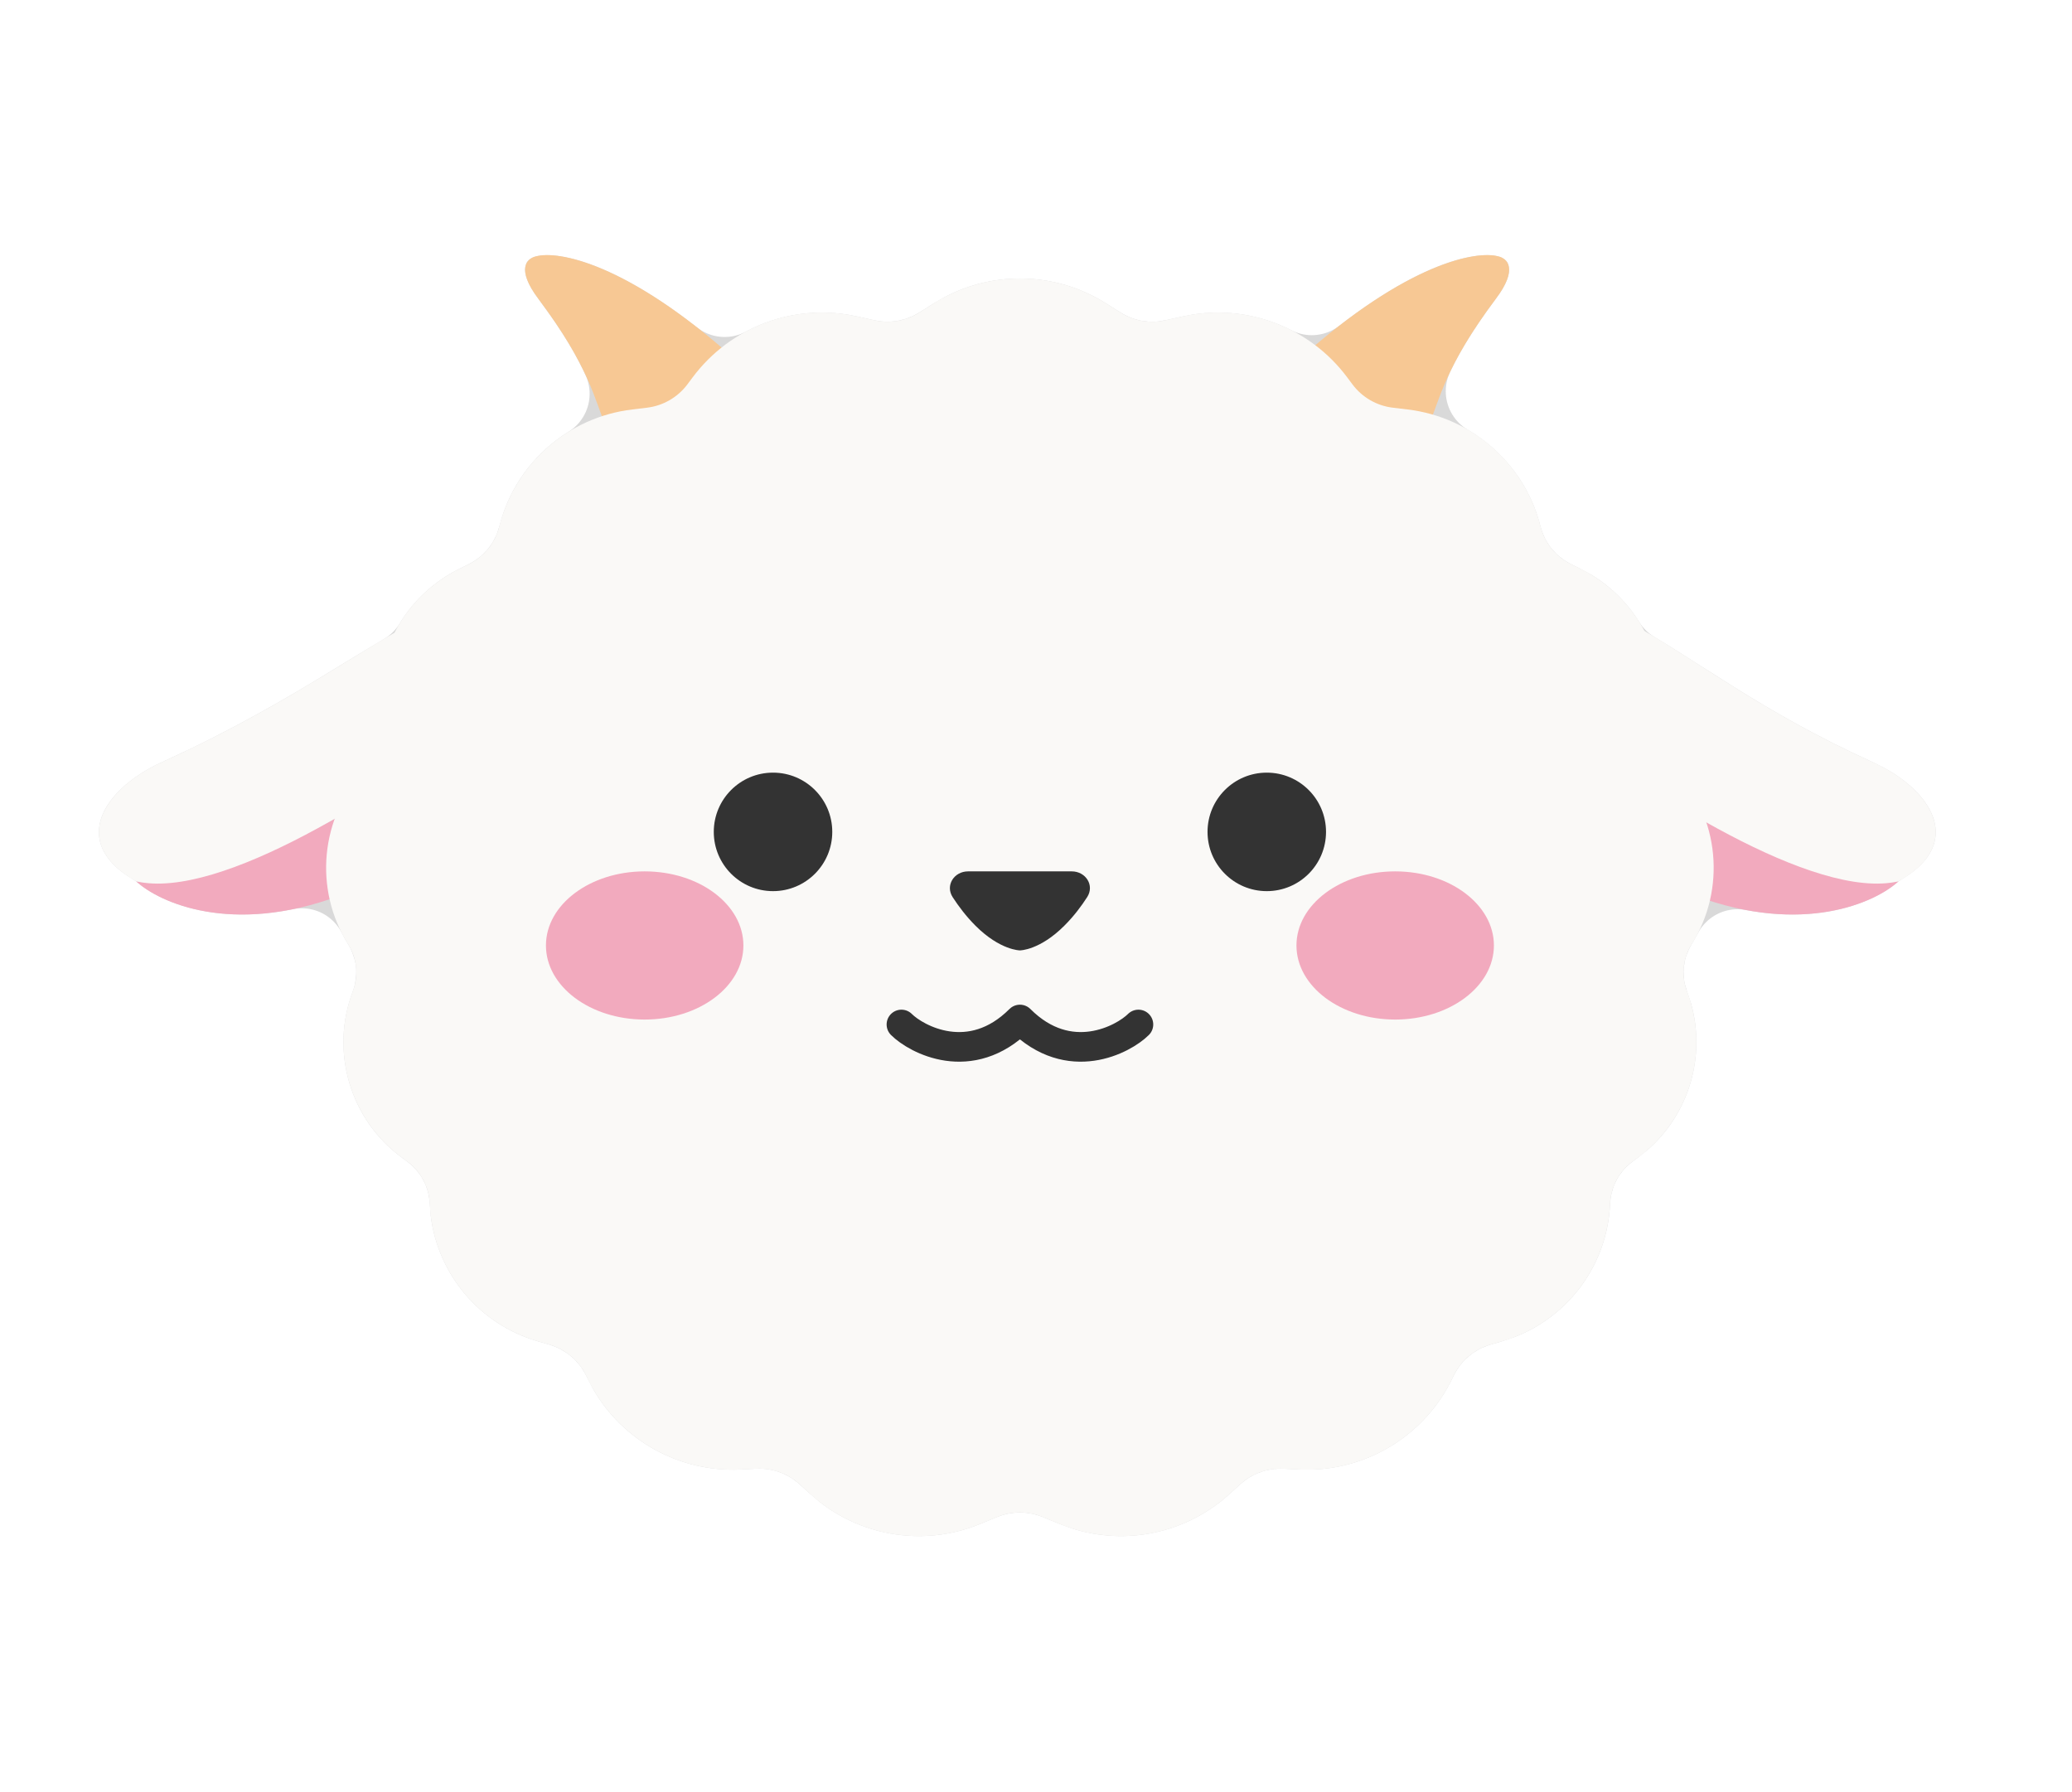 <svg width="37" height="32" viewBox="0 0 37 32" fill="none" xmlns="http://www.w3.org/2000/svg">
<g filter="url(#filter0_d_80_521)">
<path d="M25.348 4.028C25.938 3.79 26.498 3.694 26.929 3.799L26.93 3.797C26.939 3.799 26.948 3.803 26.958 3.805C26.962 3.807 26.967 3.806 26.971 3.807L26.97 3.808C27.247 3.883 27.649 4.117 27.734 4.639C27.799 5.036 27.638 5.4 27.439 5.693L27.352 5.814C26.979 6.313 26.762 6.682 26.617 6.985C27.432 7.463 28.046 8.252 28.285 9.207L28.303 9.254C28.325 9.297 28.36 9.332 28.404 9.354L28.574 9.438L28.814 9.568C29.286 9.85 29.672 10.237 29.952 10.686C30.229 10.853 30.504 11.028 30.781 11.205L31.415 11.606C32.073 12.016 32.821 12.45 33.793 12.891L34.014 13.001C34.53 13.279 35.051 13.719 35.268 14.311C35.403 14.683 35.412 15.109 35.215 15.52C35.039 15.887 34.733 16.17 34.368 16.388C33.788 16.873 32.601 17.332 31.028 17.035C31.027 17.038 31.026 17.041 31.024 17.044L30.885 17.288C30.861 17.325 30.857 17.372 30.872 17.413L30.961 17.678C31.322 18.929 30.926 20.279 29.946 21.136L29.727 21.311L29.625 21.387C29.592 21.411 29.567 21.446 29.557 21.485L29.551 21.526C29.492 22.919 28.609 24.132 27.323 24.624L27.061 24.713L26.837 24.778C26.784 24.794 26.738 24.825 26.705 24.868L26.677 24.914L26.659 24.951C26.06 26.204 24.81 27.006 23.436 27.041L23.16 27.038L22.876 27.023C22.824 27.021 22.773 27.034 22.73 27.06L22.689 27.092L22.505 27.259C21.522 28.161 20.135 28.456 18.88 28.047L18.631 27.956L18.311 27.825C18.264 27.806 18.212 27.802 18.163 27.811L18.115 27.825L17.795 27.956C16.56 28.459 15.156 28.252 14.122 27.431L13.921 27.259L13.737 27.092C13.699 27.056 13.651 27.034 13.601 27.026L13.55 27.023L13.266 27.038C11.878 27.106 10.578 26.388 9.895 25.196L9.767 24.951L9.749 24.914C9.725 24.864 9.686 24.824 9.639 24.799L9.589 24.778L9.365 24.713C8.028 24.319 7.064 23.168 6.897 21.802L6.875 21.526C6.873 21.485 6.858 21.446 6.831 21.415L6.801 21.387L6.698 21.311C5.484 20.417 5.016 18.822 5.554 17.413L5.562 17.349L5.541 17.288C5.486 17.2 5.435 17.11 5.389 17.018C3.773 17.348 2.553 16.881 1.963 16.387C1.598 16.169 1.294 15.887 1.118 15.52C0.921 15.109 0.93 14.683 1.065 14.311C1.313 13.635 1.958 13.156 2.54 12.891L3.044 12.655C4.179 12.107 5.047 11.576 5.829 11.096L6.452 10.72C6.779 10.181 7.258 9.731 7.852 9.438L8.021 9.354L8.062 9.328C8.1 9.297 8.128 9.255 8.14 9.207L8.204 8.984C8.468 8.159 9.017 7.473 9.729 7.031C9.615 6.786 9.455 6.496 9.2 6.129L8.973 5.814C8.739 5.502 8.517 5.092 8.591 4.639C8.676 4.118 9.078 3.883 9.354 3.808V3.807C9.358 3.806 9.362 3.806 9.366 3.805C9.376 3.803 9.386 3.799 9.396 3.797V3.8C9.829 3.693 10.396 3.792 10.995 4.036C11.541 4.258 12.193 4.631 12.94 5.217C13.699 4.811 14.592 4.675 15.466 4.867L15.794 4.939L15.844 4.945C15.894 4.946 15.943 4.932 15.986 4.905L16.254 4.737L16.482 4.605C17.641 3.987 19.049 4.031 20.172 4.737L20.439 4.905L20.484 4.928C20.531 4.946 20.582 4.95 20.632 4.939L20.96 4.867L21.16 4.829C21.946 4.701 22.738 4.834 23.425 5.185C24.164 4.612 24.808 4.246 25.348 4.028Z" fill="#D9D9D9" stroke="white" stroke-width="1.6" stroke-linecap="round" stroke-linejoin="round"/>
<path d="M13.111 6.402C11.192 4.686 9.951 4.471 9.571 4.577C9.408 4.614 9.211 4.799 9.613 5.335C10.524 6.549 10.609 7.113 10.842 7.678C11.272 7.603 12.329 7.242 13.111 6.402Z" fill="#F7C894"/>
<path d="M23.214 6.402C25.133 4.686 26.374 4.471 26.755 4.577C26.917 4.614 27.114 4.799 26.712 5.335C25.802 6.549 25.717 7.113 25.483 7.678C25.053 7.603 23.996 7.242 23.214 6.402Z" fill="#F7C894"/>
<path d="M30.288 16C32.193 16.705 33.492 16.118 33.903 15.736C32.704 15.947 30.406 14.707 29.406 14.06L29.277 15.559C29.424 15.647 29.718 15.789 30.288 16Z" fill="#F2AABE"/>
<path d="M33.462 13.619C31.522 12.738 30.435 11.885 29.318 11.239L27.819 12.914C29.377 14.119 32.404 16.088 33.903 15.736C35.137 15.041 34.45 14.069 33.462 13.619Z" fill="#FAF9F7"/>
<path d="M6.045 16C4.141 16.705 2.842 16.118 2.43 15.736C3.63 15.947 5.928 14.707 6.927 14.06L7.057 15.559C6.91 15.647 6.616 15.789 6.045 16Z" fill="#F2AABE"/>
<path d="M2.871 13.619C4.811 12.738 6.028 11.885 7.145 11.239L8.514 12.914C6.956 14.119 3.929 16.088 2.43 15.736C1.196 15.041 1.883 14.069 2.871 13.619Z" fill="#FAF9F7"/>
<path d="M16.68 5.414C17.617 4.825 18.809 4.825 19.746 5.414L20.013 5.583C20.248 5.731 20.532 5.78 20.804 5.72L21.132 5.648C22.237 5.405 23.382 5.832 24.058 6.739L24.15 6.862C24.323 7.095 24.585 7.246 24.874 7.28L25.132 7.311C26.282 7.447 27.228 8.279 27.51 9.402C27.583 9.694 27.781 9.939 28.051 10.072L28.221 10.156C29.244 10.66 29.818 11.775 29.633 12.901C29.585 13.193 29.676 13.491 29.878 13.707L29.91 13.741C30.706 14.592 30.828 15.875 30.207 16.862C30.05 17.112 30.019 17.422 30.124 17.698C30.534 18.771 30.177 19.985 29.253 20.667L29.15 20.742C28.91 20.919 28.764 21.195 28.751 21.492C28.703 22.636 27.933 23.622 26.835 23.945L26.611 24.01C26.323 24.095 26.085 24.298 25.955 24.569L25.938 24.606C25.437 25.652 24.358 26.296 23.2 26.239L22.915 26.225C22.633 26.211 22.356 26.311 22.148 26.502L21.964 26.67C21.144 27.423 19.963 27.635 18.932 27.215L18.612 27.084C18.356 26.98 18.07 26.98 17.814 27.084L17.493 27.215C16.462 27.635 15.281 27.423 14.461 26.67L14.278 26.502C14.069 26.311 13.793 26.211 13.51 26.225L13.226 26.239C12.068 26.296 10.988 25.652 10.488 24.606L10.47 24.569C10.341 24.298 10.102 24.095 9.814 24.01L9.591 23.945C8.493 23.622 7.722 22.636 7.674 21.492C7.662 21.195 7.515 20.919 7.275 20.742L7.173 20.667C6.248 19.985 5.892 18.771 6.301 17.698C6.407 17.422 6.376 17.112 6.218 16.862C5.597 15.875 5.719 14.592 6.516 13.741L6.548 13.707C6.75 13.491 6.84 13.193 6.793 12.901C6.608 11.775 7.181 10.66 8.205 10.156L8.375 10.072C8.645 9.939 8.843 9.694 8.916 9.402C9.198 8.279 10.144 7.447 11.294 7.311L11.552 7.28C11.84 7.246 12.102 7.095 12.276 6.862L12.368 6.739C13.044 5.832 14.189 5.405 15.294 5.648L15.622 5.72C15.893 5.78 16.177 5.731 16.413 5.583L16.68 5.414Z" fill="#FAF9F7"/>
<circle cx="13.804" cy="14.854" r="1.058" fill="#333333"/>
<circle cx="22.621" cy="14.854" r="1.058" fill="#333333"/>
<ellipse cx="11.512" cy="16.882" rx="1.763" ry="1.323" fill="#F2AABE"/>
<ellipse cx="24.914" cy="16.882" rx="1.763" ry="1.323" fill="#F2AABE"/>
<path d="M16.097 18.293C16.361 18.557 17.331 19.086 18.213 18.204C19.095 19.086 20.064 18.557 20.329 18.293" stroke="#333333" stroke-width="0.529" stroke-linecap="round" stroke-linejoin="round"/>
<path d="M17.419 16.529C17.86 16.97 18.213 16.97 18.213 16.97C18.213 16.97 18.566 16.97 19.006 16.529C19.175 16.361 19.31 16.18 19.413 16.02C19.55 15.81 19.389 15.559 19.138 15.559L18.213 15.559L17.287 15.559C17.037 15.559 16.876 15.81 17.012 16.02C17.116 16.18 17.251 16.361 17.419 16.529Z" fill="#333333"/>
</g>
<defs>
<filter id="filter0_d_80_521" x="0.167" y="0" width="36" height="32" filterUnits="userSpaceOnUse" color-interpolation-filters="sRGB">
<feFlood flood-opacity="0" result="BackgroundImageFix"/>
<feColorMatrix in="SourceAlpha" type="matrix" values="0 0 0 0 0 0 0 0 0 0 0 0 0 0 0 0 0 0 127 0" result="hardAlpha"/>
<feOffset/>
<feComposite in2="hardAlpha" operator="out"/>
<feColorMatrix type="matrix" values="0 0 0 0 1 0 0 0 0 1 0 0 0 0 1 0 0 0 1 0"/>
<feBlend mode="normal" in2="BackgroundImageFix" result="effect1_dropShadow_80_521"/>
<feBlend mode="normal" in="SourceGraphic" in2="effect1_dropShadow_80_521" result="shape"/>
</filter>
</defs>
</svg>
